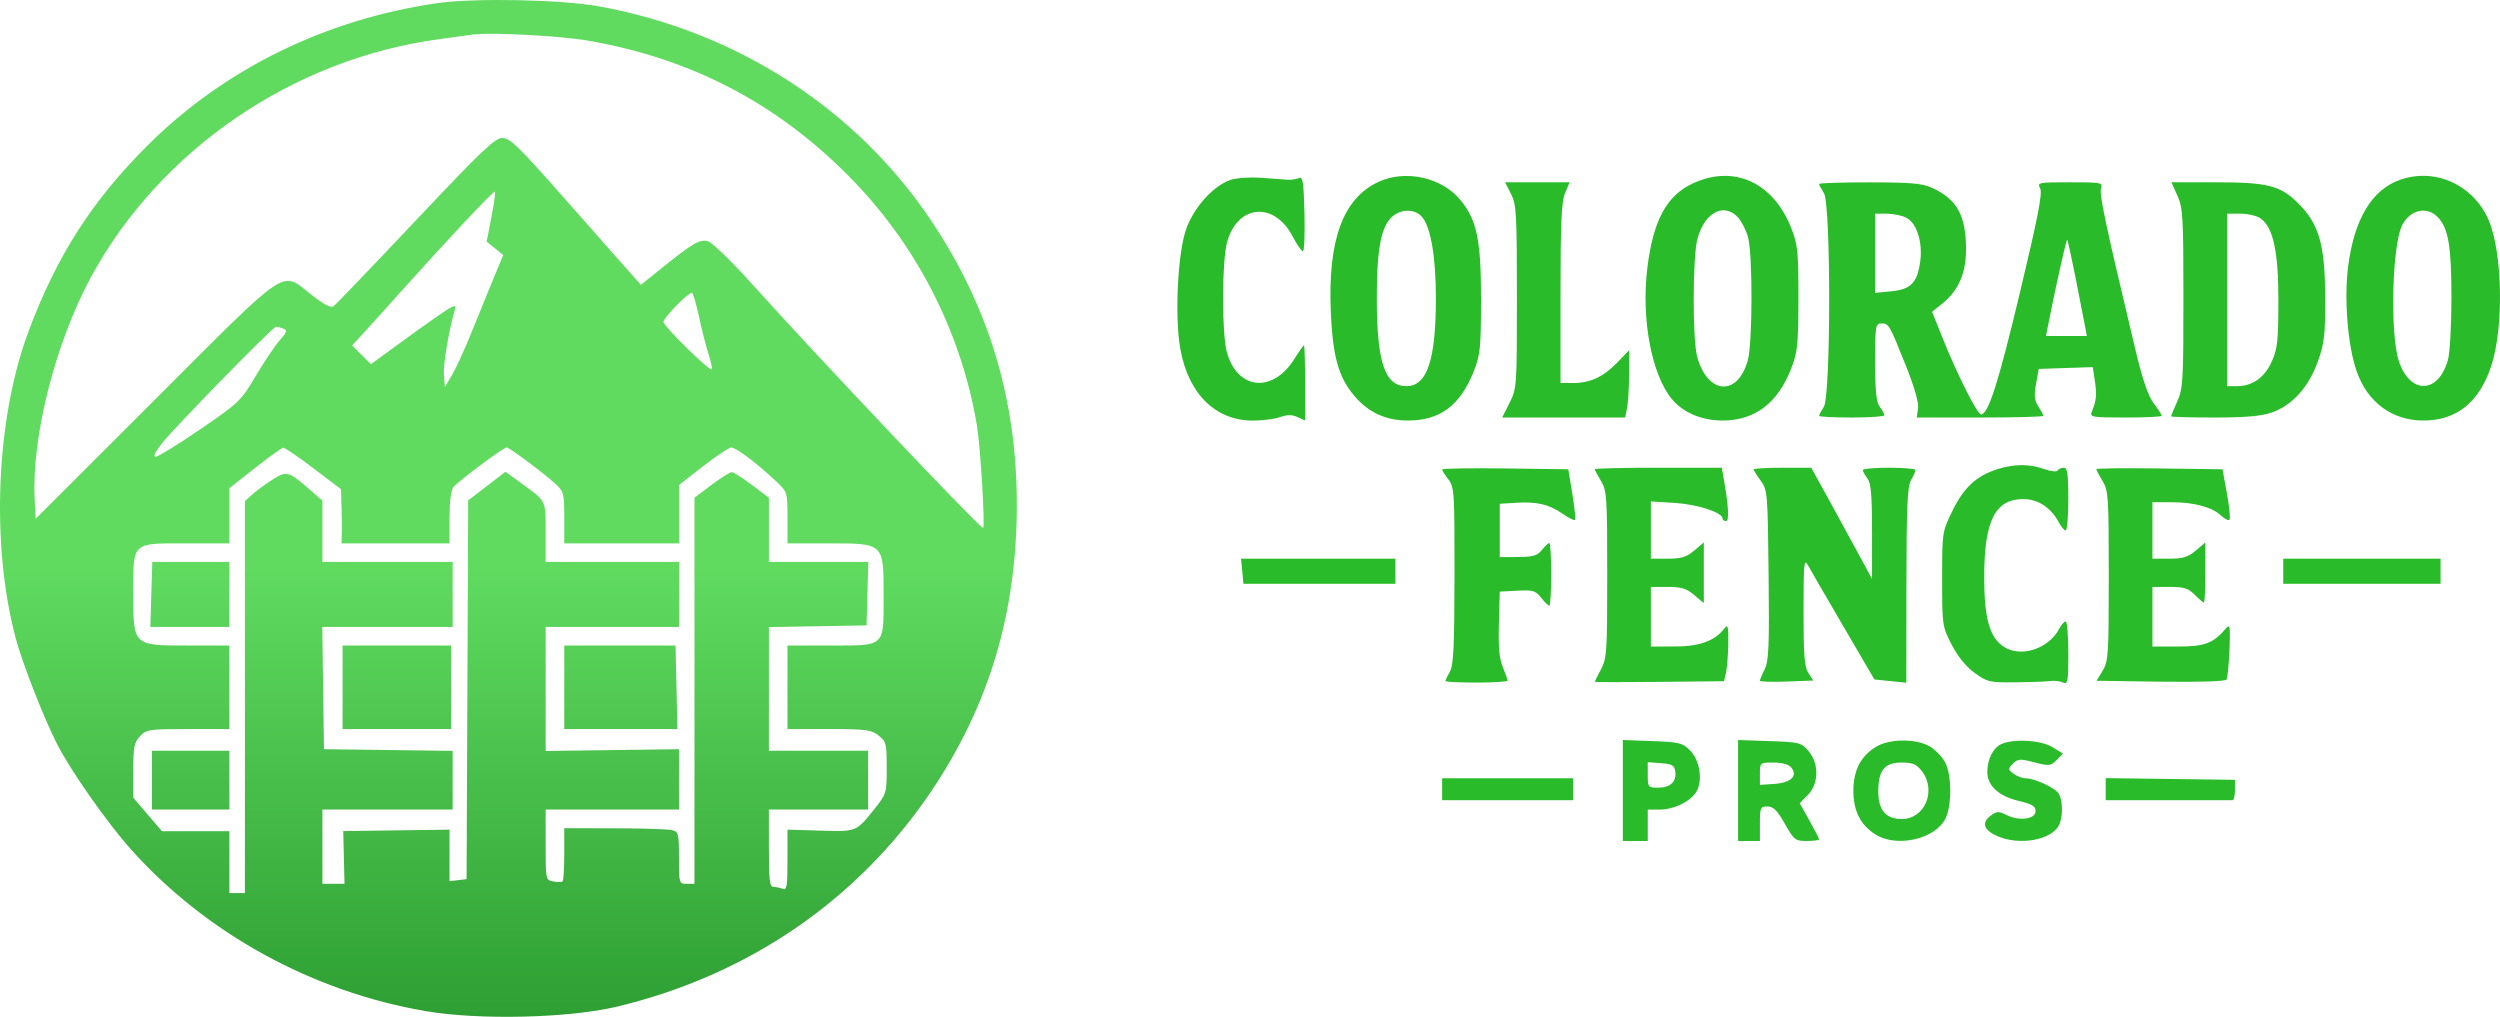 <svg width="327" height="133" viewBox="0 0 327 133" fill="none" xmlns="http://www.w3.org/2000/svg">
<path fill-rule="evenodd" clip-rule="evenodd" d="M160.949 23.535C158.766 24.269 156.277 26.984 155.212 29.792C154.055 32.843 153.615 41.294 154.386 45.638C155.422 51.475 158.962 54.994 163.818 55.014C165.073 55.019 166.692 54.816 167.415 54.562C168.377 54.224 168.994 54.222 169.717 54.553L170.704 55.006V50.092C170.704 47.389 170.639 45.177 170.559 45.177C170.48 45.177 169.911 45.979 169.295 46.959C166.472 51.457 161.867 51.014 160.484 46.111C159.801 43.689 159.81 34.239 160.497 31.694C161.836 26.737 166.659 26.302 169.074 30.919C169.634 31.99 170.24 32.867 170.419 32.868C170.599 32.868 170.69 30.651 170.623 27.941C170.518 23.74 170.41 23.054 169.889 23.29C169.553 23.443 168.911 23.543 168.463 23.513C168.014 23.483 166.456 23.37 164.999 23.261C163.52 23.151 161.732 23.272 160.949 23.535ZM180.279 23.8C175.662 25.953 173.668 31.405 174.069 40.775C174.321 46.648 175.078 49.346 177.16 51.796C179.001 53.961 181.276 55.006 184.15 55.006C188.359 55.006 190.994 53.037 192.767 48.568C193.616 46.428 193.707 45.537 193.716 39.228C193.727 31.413 193.193 28.813 191.035 26.177C188.592 23.194 183.835 22.142 180.279 23.8ZM221.393 24.005C217.969 25.61 216.227 28.86 215.471 35.057C214.656 41.731 216.027 49.021 218.698 52.217C220.171 53.98 222.601 55.006 225.304 55.006C229.533 55.006 232.539 52.726 234.296 48.185C235.124 46.046 235.223 45.075 235.231 39.023C235.239 32.92 235.148 32.018 234.305 29.861C231.95 23.836 226.767 21.485 221.393 24.005ZM313.928 23.518C310.238 24.816 307.936 28.65 307.14 34.824C306.592 39.067 307.07 45.095 308.222 48.482C309.62 52.592 312.862 55.006 316.984 55.006C321.33 55.006 324.306 52.601 325.867 47.827C327.514 42.795 327.337 33.061 325.521 28.811C323.547 24.191 318.528 21.899 313.928 23.518ZM197.64 25.366C198.345 26.756 198.411 27.925 198.411 38.835C198.411 50.581 198.395 50.814 197.448 52.698L196.485 54.613H204.528H212.571L212.826 53.331C212.966 52.626 213.08 50.647 213.08 48.933V45.816L211.552 47.404C209.737 49.291 207.998 50.1 205.759 50.1H204.116V38.395C204.116 29.101 204.238 26.395 204.706 25.266L205.297 23.843H201.083H196.87L197.64 25.366ZM237.936 24.062C237.936 24.183 238.219 24.718 238.566 25.251C239.496 26.679 239.483 51.796 238.552 53.227C238.213 53.748 237.936 54.273 237.936 54.394C237.936 54.514 239.861 54.613 242.214 54.613C244.567 54.613 246.487 54.475 246.479 54.306C246.473 54.137 246.197 53.639 245.868 53.202C245.418 52.601 245.27 51.16 245.27 47.355C245.27 42.63 245.321 42.305 246.061 42.305C247.059 42.305 247.124 42.416 249.271 47.793C250.42 50.672 250.991 52.674 250.88 53.435L250.708 54.613H258.991C263.546 54.613 267.273 54.514 267.273 54.394C267.273 54.273 266.978 53.721 266.617 53.166C266.098 52.369 266.035 51.751 266.315 50.206L266.668 48.254L270.203 48.136L273.738 48.018L274.016 49.883C274.285 51.688 274.212 52.379 273.591 53.895C273.322 54.555 273.683 54.613 278.028 54.613C280.629 54.613 282.757 54.509 282.757 54.381C282.757 54.253 282.284 53.525 281.707 52.762C280.969 51.788 280.254 49.688 279.305 45.712C275.48 29.689 274.57 25.429 274.809 24.672C275.06 23.876 274.899 23.843 270.75 23.843C266.605 23.843 266.447 23.875 266.851 24.636C267.175 25.247 266.571 28.369 264.234 38.157C261.395 50.053 260.072 54.203 259.12 54.203C258.633 54.203 255.996 48.973 254.116 44.28L252.715 40.781L254.087 39.678C256.201 37.98 257.188 35.663 257.158 32.467C257.118 28.164 255.966 26.086 252.808 24.618C251.439 23.982 250.121 23.859 244.557 23.852C240.915 23.847 237.936 23.942 237.936 24.062ZM284.805 25.587C285.523 27.178 285.591 28.349 285.591 39.023C285.591 49.796 285.528 50.856 284.785 52.504C284.342 53.488 283.979 54.365 283.979 54.453C283.979 54.541 286.514 54.613 289.611 54.613C293.648 54.613 295.772 54.432 297.111 53.972C299.785 53.055 301.964 50.661 303.159 47.325C304.035 44.881 304.147 43.897 304.13 38.818C304.107 31.932 303.317 29.237 300.514 26.499C298.22 24.256 296.545 23.843 289.759 23.843H284.019L284.805 25.587ZM185.971 28.342C187.129 29.63 187.804 33.505 187.811 38.9C187.821 47.076 186.678 50.511 183.946 50.511C181.152 50.511 180.101 47.417 180.085 39.146C180.074 32.854 180.597 29.844 181.938 28.494C183.111 27.313 184.983 27.242 185.971 28.342ZM227.333 28.441C227.793 28.939 228.381 30.093 228.637 31.005C229.263 33.233 229.243 44.885 228.608 47.148C227.274 51.906 223.353 51.619 221.99 46.662C221.366 44.395 221.391 33.569 222.025 31.228C222.961 27.772 225.486 26.445 227.333 28.441ZM318.912 28.459C320.268 29.937 320.647 32.246 320.647 39.023C320.647 42.521 320.447 46.121 320.203 47.023C318.982 51.533 315.242 51.66 313.772 47.243C312.588 43.689 312.886 31.939 314.224 29.41C315.295 27.384 317.513 26.934 318.912 28.459ZM249.345 28.476C250.71 29.171 251.507 31.681 251.163 34.205C250.784 36.985 249.941 37.855 247.383 38.102L245.27 38.307V33.126V27.946L246.798 27.952C247.639 27.955 248.784 28.191 249.345 28.476ZM295.672 28.561C297.344 29.74 298.024 32.901 298.013 39.433C298.004 44.603 297.889 45.634 297.139 47.302C296.191 49.407 294.616 50.511 292.557 50.511H291.314V39.228V27.946H293.057C294.015 27.946 295.192 28.223 295.672 28.561ZM271.497 36.387C272.03 39.078 272.577 41.879 272.712 42.613L272.957 43.946H270.287H267.616L267.836 42.818C268.789 37.915 270.275 31.242 270.389 31.356C270.465 31.433 270.963 33.697 271.497 36.387ZM261.252 61.37C258.534 62.225 256.867 63.769 255.379 66.812C254.034 69.564 254.031 69.587 254.031 75.734C254.031 81.799 254.05 81.935 255.271 84.31C256.071 85.865 257.135 87.178 258.265 88.002C259.917 89.208 260.221 89.28 263.544 89.251C265.483 89.234 267.528 89.159 268.088 89.082C268.648 89.006 269.428 89.086 269.82 89.259C270.473 89.548 270.533 89.223 270.533 85.428C270.533 83.147 270.381 81.281 270.194 81.281C270.008 81.281 269.621 81.723 269.333 82.264C267.952 84.864 264.367 86.037 262.129 84.622C260.261 83.441 259.531 80.891 259.531 75.538C259.531 68.118 260.947 65.28 264.648 65.28C266.561 65.28 268.27 66.399 269.289 68.318C269.601 68.903 270.008 69.383 270.194 69.383C270.381 69.383 270.533 67.537 270.533 65.28C270.533 61.982 270.418 61.178 269.946 61.178C269.623 61.178 269.258 61.341 269.135 61.541C269.012 61.742 268.226 61.658 267.38 61.354C265.454 60.662 263.488 60.667 261.252 61.37ZM188.632 61.412C188.632 61.551 188.999 62.133 189.447 62.707C190.219 63.695 190.261 64.359 190.248 75.285C190.236 84.511 190.117 87.025 189.651 87.845C189.331 88.409 189.062 88.963 189.054 89.076C189.046 89.189 190.873 89.281 193.114 89.281C195.355 89.281 197.189 89.165 197.189 89.024C197.189 88.882 196.908 88.088 196.564 87.26C196.108 86.16 195.97 84.621 196.055 81.568L196.17 77.383L198.469 77.262C200.52 77.153 200.855 77.252 201.584 78.185C202.032 78.76 202.511 79.23 202.647 79.23C202.782 79.23 202.894 77.383 202.894 75.127C202.894 72.87 202.786 71.024 202.653 71.024C202.521 71.024 202.084 71.434 201.681 71.935C201.077 72.685 200.527 72.847 198.559 72.858L196.17 72.87V69.383V65.896L198.206 65.767C200.999 65.589 202.546 65.941 204.327 67.158C205.159 67.727 205.92 68.114 206.016 68.017C206.112 67.921 205.952 66.388 205.662 64.612L205.135 61.383L196.883 61.272C192.345 61.211 188.632 61.274 188.632 61.412ZM208.598 61.373C208.598 61.48 208.964 62.173 209.411 62.911C210.17 64.165 210.225 64.985 210.226 75.133C210.228 85.229 210.169 86.121 209.413 87.542C208.965 88.384 208.598 89.12 208.598 89.177C208.598 89.234 212.403 89.241 217.053 89.191L225.508 89.102L225.765 87.961C225.907 87.333 226.038 85.62 226.058 84.153C226.087 81.955 226.005 81.603 225.59 82.152C224.329 83.82 222.332 84.56 219.09 84.561L215.932 84.563V80.666V76.768H218.142C219.925 76.768 220.594 76.973 221.606 77.83L222.859 78.892V74.922V70.951L221.606 72.013C220.594 72.87 219.925 73.076 218.142 73.076H215.932V69.331V65.585L219.09 65.783C222.069 65.971 225.304 67.03 225.304 67.818C225.304 68.002 225.511 68.152 225.764 68.152C226.208 68.152 226.098 66.202 225.448 62.511L225.213 61.178H216.906C212.337 61.178 208.598 61.266 208.598 61.373ZM229.379 61.399C229.379 61.522 229.791 62.182 230.296 62.869C231.185 64.079 231.216 64.445 231.333 75.183C231.435 84.516 231.355 86.448 230.824 87.52C230.477 88.22 230.193 88.902 230.193 89.037C230.192 89.171 231.763 89.221 233.683 89.148L237.174 89.014L236.536 88.034C236.019 87.239 235.899 85.71 235.901 79.962C235.903 73.737 235.971 72.996 236.46 73.896C236.767 74.46 238.852 78.06 241.094 81.896L245.172 88.871L247.258 89.088L249.345 89.304L249.359 76.574C249.371 66.311 249.487 63.645 249.956 62.819C250.276 62.255 250.545 61.654 250.553 61.485C250.561 61.316 249.009 61.178 247.104 61.178C245.199 61.178 243.646 61.316 243.653 61.485C243.66 61.654 243.935 62.152 244.264 62.589C244.729 63.208 244.863 64.767 244.863 69.564V75.742L243.742 73.648C243.126 72.496 241.338 69.219 239.769 66.367L236.917 61.181L233.148 61.179C231.075 61.178 229.379 61.277 229.379 61.399ZM274.2 61.364C274.2 61.476 274.566 62.173 275.014 62.911C275.773 64.166 275.827 64.984 275.827 75.332C275.827 85.608 275.769 86.505 275.029 87.727L274.232 89.044L282.608 89.163C287.671 89.234 291.081 89.125 291.227 88.886C291.36 88.669 291.535 86.915 291.616 84.989C291.739 82.077 291.674 81.592 291.233 82.111C289.508 84.144 288.433 84.563 284.943 84.563H281.535V80.666V76.768H283.794C285.661 76.768 286.231 76.946 287.072 77.794C287.633 78.358 288.174 78.819 288.276 78.819C288.378 78.819 288.462 77.049 288.462 74.885V70.951L287.208 72.013C286.196 72.87 285.527 73.076 283.744 73.076H281.535V69.383V65.691H284.034C286.98 65.691 289.329 66.323 290.515 67.435C290.984 67.875 291.479 68.123 291.615 67.986C291.751 67.85 291.601 66.308 291.282 64.56L290.702 61.383L282.451 61.272C277.913 61.211 274.2 61.252 274.2 61.364ZM162.485 74.717L162.64 76.358H172.58H182.52V74.717V73.076H172.425H162.329L162.485 74.717ZM298.648 74.717V76.358H308.937H319.225V74.717V73.076H308.937H298.648V74.717ZM212.265 103.396V110H213.895H215.525V107.949V105.897L217.053 105.896C219 105.896 221.269 104.756 221.953 103.436C222.733 101.93 222.301 99.405 221.048 98.142C220.084 97.171 219.647 97.064 216.128 96.934L212.265 96.792V103.396ZM227.342 103.397V110H228.768H230.194V107.744C230.194 105.628 230.256 105.487 231.183 105.487C231.954 105.487 232.453 105.983 233.454 107.744C234.665 109.877 234.823 110 236.336 110C237.216 110 237.936 109.905 237.936 109.789C237.936 109.673 237.365 108.56 236.668 107.316L235.401 105.055L236.465 103.984C237.912 102.528 237.949 99.871 236.545 98.228C235.608 97.13 235.372 97.07 231.452 96.935L227.342 96.795V103.397ZM245.368 97.69C243.38 98.91 242.421 100.78 242.421 103.436C242.421 106.091 243.38 107.961 245.368 109.182C248.143 110.885 253.09 109.753 254.451 107.103C255.303 105.444 255.303 101.428 254.451 99.768C254.086 99.058 253.2 98.116 252.483 97.675C250.702 96.582 247.16 96.59 245.368 97.69ZM261.717 97.351C260.67 97.862 259.939 99.35 259.939 100.97C259.939 102.757 261.426 104.136 264.014 104.75C265.807 105.176 266.255 105.446 266.255 106.102C266.255 107.156 264.099 107.436 262.432 106.598C261.4 106.08 261.168 106.094 260.338 106.724C259.126 107.645 259.495 108.624 261.346 109.403C264.215 110.61 268.285 109.877 269.298 107.971C269.828 106.975 269.84 104.842 269.322 103.868C268.908 103.088 266.147 101.795 264.898 101.795C264.497 101.795 263.813 101.529 263.378 101.204C262.628 100.645 262.624 100.577 263.292 99.894C263.928 99.244 264.203 99.227 266.085 99.712C268.033 100.215 268.228 100.195 269.005 99.412L269.838 98.574L268.454 97.724C266.933 96.79 263.281 96.589 261.717 97.351ZM219.122 100.894C219.311 102.241 218.495 103.025 216.901 103.025C215.564 103.025 215.525 102.978 215.525 101.361V99.696L217.257 99.822C218.71 99.928 219.01 100.101 219.122 100.894ZM234.297 100.393C235.194 101.481 234.254 102.392 232.088 102.535L230.194 102.66V101.202C230.194 99.753 230.205 99.743 231.978 99.743C233.108 99.743 233.958 99.981 234.297 100.393ZM251.352 100.824C253.342 103.37 251.792 107.128 248.752 107.128C246.662 107.128 245.678 105.975 245.678 103.527C245.678 100.749 246.488 99.743 248.727 99.743C250.166 99.743 250.67 99.951 251.352 100.824ZM188.632 103.231V104.666H197.189H205.746V103.231V101.795H197.189H188.632V103.231ZM275.423 103.222V104.666H283.572C288.054 104.666 291.859 104.666 292.027 104.666C292.195 104.666 292.332 104.066 292.332 103.333V102L283.878 101.889L275.423 101.778V103.222Z" fill="#29BB29"/>
<path fill-rule="evenodd" clip-rule="evenodd" d="M57.177 0.414C42.668 2.508 29.453 8.972 19.469 18.856C12.067 26.185 7.347 33.555 3.657 43.549C-0.531 54.892 -1.193 71.218 2.04 83.421C2.919 86.739 5.669 93.783 7.469 97.329C9.215 100.769 13.989 107.578 17.088 111.05C26.939 122.087 40.88 129.739 55.735 132.264C62.706 133.449 74.445 133.169 80.698 131.67C97.851 127.557 112.177 117.752 121.757 103.57C129.403 92.25 133.033 80.068 133 65.838C132.968 52.095 129.295 40.01 121.729 28.755C111.921 14.162 96.283 4.091 78.371 0.833C73.448 -0.063 62.044 -0.288 57.177 0.414ZM76.885 5.31C90.687 7.7 102.068 13.729 111.724 23.764C120.135 32.506 125.804 43.772 127.788 55.693C128.247 58.448 128.879 69.052 128.584 69.051C128.127 69.05 107.059 46.81 98.375 37.16C95.691 34.178 93.121 31.686 92.593 31.554C91.5 31.28 90.635 31.781 86.624 35.007L83.831 37.253L82.215 35.442C81.326 34.446 77.508 30.125 73.731 25.839C67.846 19.16 66.701 18.047 65.714 18.047C64.734 18.047 63.053 19.647 54.346 28.875C48.727 34.831 43.901 39.866 43.622 40.064C43.279 40.309 42.34 39.818 40.717 38.547C36.694 35.394 38.084 34.462 20.268 52.264L4.66 67.861L4.529 65.117C4.146 57.046 7.278 44.764 11.888 36.262C20.923 19.601 38.309 7.711 57.414 5.127C59.18 4.889 61.171 4.616 61.841 4.521C64.095 4.2 73.246 4.68 76.885 5.31ZM64.273 28.408L63.653 31.607L64.737 32.483L65.822 33.359L64.505 36.531C63.782 38.276 62.484 41.453 61.623 43.592C60.761 45.731 59.637 48.19 59.124 49.057L58.191 50.633L58.061 49.057C57.953 47.73 58.686 43.326 59.474 40.579C59.66 39.929 59.577 39.895 58.808 40.305C58.325 40.564 55.811 42.318 53.221 44.205L48.513 47.636L47.284 46.409L46.054 45.182L47.281 43.859C47.955 43.132 50.136 40.715 52.127 38.489C58.293 31.595 64.582 24.898 64.741 25.057C64.824 25.14 64.614 26.648 64.273 28.408ZM91.428 41.423C91.799 43.149 92.364 45.366 92.685 46.35C93.005 47.333 93.193 48.214 93.101 48.304C92.814 48.592 86.781 42.664 86.781 42.095C86.781 41.571 89.96 38.317 90.492 38.296C90.637 38.291 91.058 39.698 91.428 41.423ZM37.072 42.986C37.614 43.193 37.533 43.441 36.573 44.533C35.943 45.249 34.536 47.343 33.445 49.187C31.526 52.431 31.292 52.656 26.205 56.14C23.314 58.12 20.69 59.74 20.374 59.74C20.001 59.74 20.273 59.141 21.151 58.03C22.909 55.806 35.69 42.739 36.108 42.739C36.284 42.739 36.718 42.85 37.072 42.986ZM41.001 61.258L44.605 63.991L44.679 66.622C44.72 68.069 44.732 69.663 44.705 70.164L44.655 71.075H51.727H58.799V67.711C58.799 65.627 58.992 64.108 59.306 63.716C59.926 62.944 65.851 58.526 66.267 58.526C66.625 58.526 71.116 61.88 72.689 63.322C73.734 64.28 73.804 64.557 73.804 67.71V71.075H81.306H88.809V67.259V63.443L91.952 60.992C93.68 59.645 95.35 58.538 95.661 58.534C96.267 58.526 98.995 60.584 101.482 62.925C103.002 64.357 103.003 64.359 103.003 67.716V71.075H108.35C115.643 71.075 115.575 71.01 115.575 77.894C115.575 84.697 115.855 84.433 108.618 84.433H103.003V89.898V95.362H108.423C113.292 95.362 113.952 95.448 114.912 96.202C115.913 96.988 115.98 97.252 115.98 100.415C115.98 103.718 115.947 103.832 114.425 105.749C111.984 108.826 112.075 108.789 107.288 108.646L103.001 108.518L103.002 112.508C103.003 115.981 102.92 116.466 102.361 116.253C102.008 116.118 101.461 116.007 101.145 116.007C100.679 116.007 100.57 115.045 100.57 110.947V105.887H107.058H113.547V102.042V98.196H107.058H100.57V90.11V82.025L106.957 81.913L113.344 81.802L113.46 77.653L113.575 73.504H107.072H100.57V69.302V65.1L98.357 63.432C97.139 62.515 95.945 61.764 95.703 61.764C95.461 61.764 94.267 62.515 93.05 63.432L90.837 65.1V90.351V115.602H89.823C88.822 115.602 88.809 115.559 88.809 112.205C88.809 109.02 88.752 108.794 87.897 108.581C87.394 108.455 84.019 108.346 80.394 108.339L73.804 108.325V111.694C73.804 113.547 73.708 115.158 73.591 115.274C73.475 115.391 72.928 115.4 72.375 115.295C71.376 115.104 71.371 115.077 71.371 110.495V105.887H80.09H88.809L88.809 101.94L88.81 97.994L80.09 98.11L71.371 98.227V90.115V82.004H80.09H88.809V77.754V73.504H80.09H71.371V69.629C71.371 65.366 71.487 65.604 68.235 63.245L66.113 61.706L63.676 63.578L61.238 65.45L61.134 90.223L61.029 114.995L59.914 115.123L58.799 115.251L58.799 111.885L58.8 108.518L51.847 108.612L44.895 108.706L44.978 112.154L45.061 115.602H43.616H42.172V110.745V105.887H50.688H59.205V102.05V98.213L50.79 98.103L42.375 97.994L42.265 89.999L42.155 82.004H50.68H59.205V77.754V73.504H50.688H42.172V69.498V65.491L40.739 64.236C37.711 61.582 37.509 61.525 35.576 62.778C34.631 63.391 33.448 64.265 32.946 64.72L32.033 65.549V91.183V116.817H31.02H30.006V112.769V108.721H25.594H21.182L19.308 106.531L17.434 104.341V100.789C17.434 97.698 17.549 97.114 18.316 96.299C19.152 95.411 19.477 95.362 24.602 95.362H30.006V89.898V84.433H24.658C17.366 84.433 17.434 84.497 17.434 77.614C17.434 70.811 17.154 71.075 24.391 71.075H30.006V67.461V63.847L33.351 61.219C35.191 59.773 36.855 58.576 37.047 58.558C37.24 58.541 39.019 59.755 41.001 61.258ZM19.792 77.755L19.665 82.006L24.835 82.005L30.006 82.004V77.754V73.504H24.962H19.919L19.792 77.755ZM44.808 89.898V95.362H51.905H59.002V89.898V84.433H51.905H44.808V89.898ZM73.804 89.898V95.362L81.205 95.363L88.606 95.364L88.483 89.898L88.36 84.433H81.082H73.804V89.898ZM19.867 102.042V105.887H24.936H30.006V102.042V98.196H24.936H19.867V102.042Z" fill="url(#paint0_linear_71_15)"/>
<defs>
<linearGradient id="paint0_linear_71_15" x1="66.5" y1="0" x2="66.5" y2="133" gradientUnits="userSpaceOnUse">
<stop offset="0.558" stop-color="#60DB60"/>
<stop offset="1" stop-color="#2E9F33"/>
<stop offset="1" stop-color="#0F3719"/>
</linearGradient>
</defs>
</svg>
